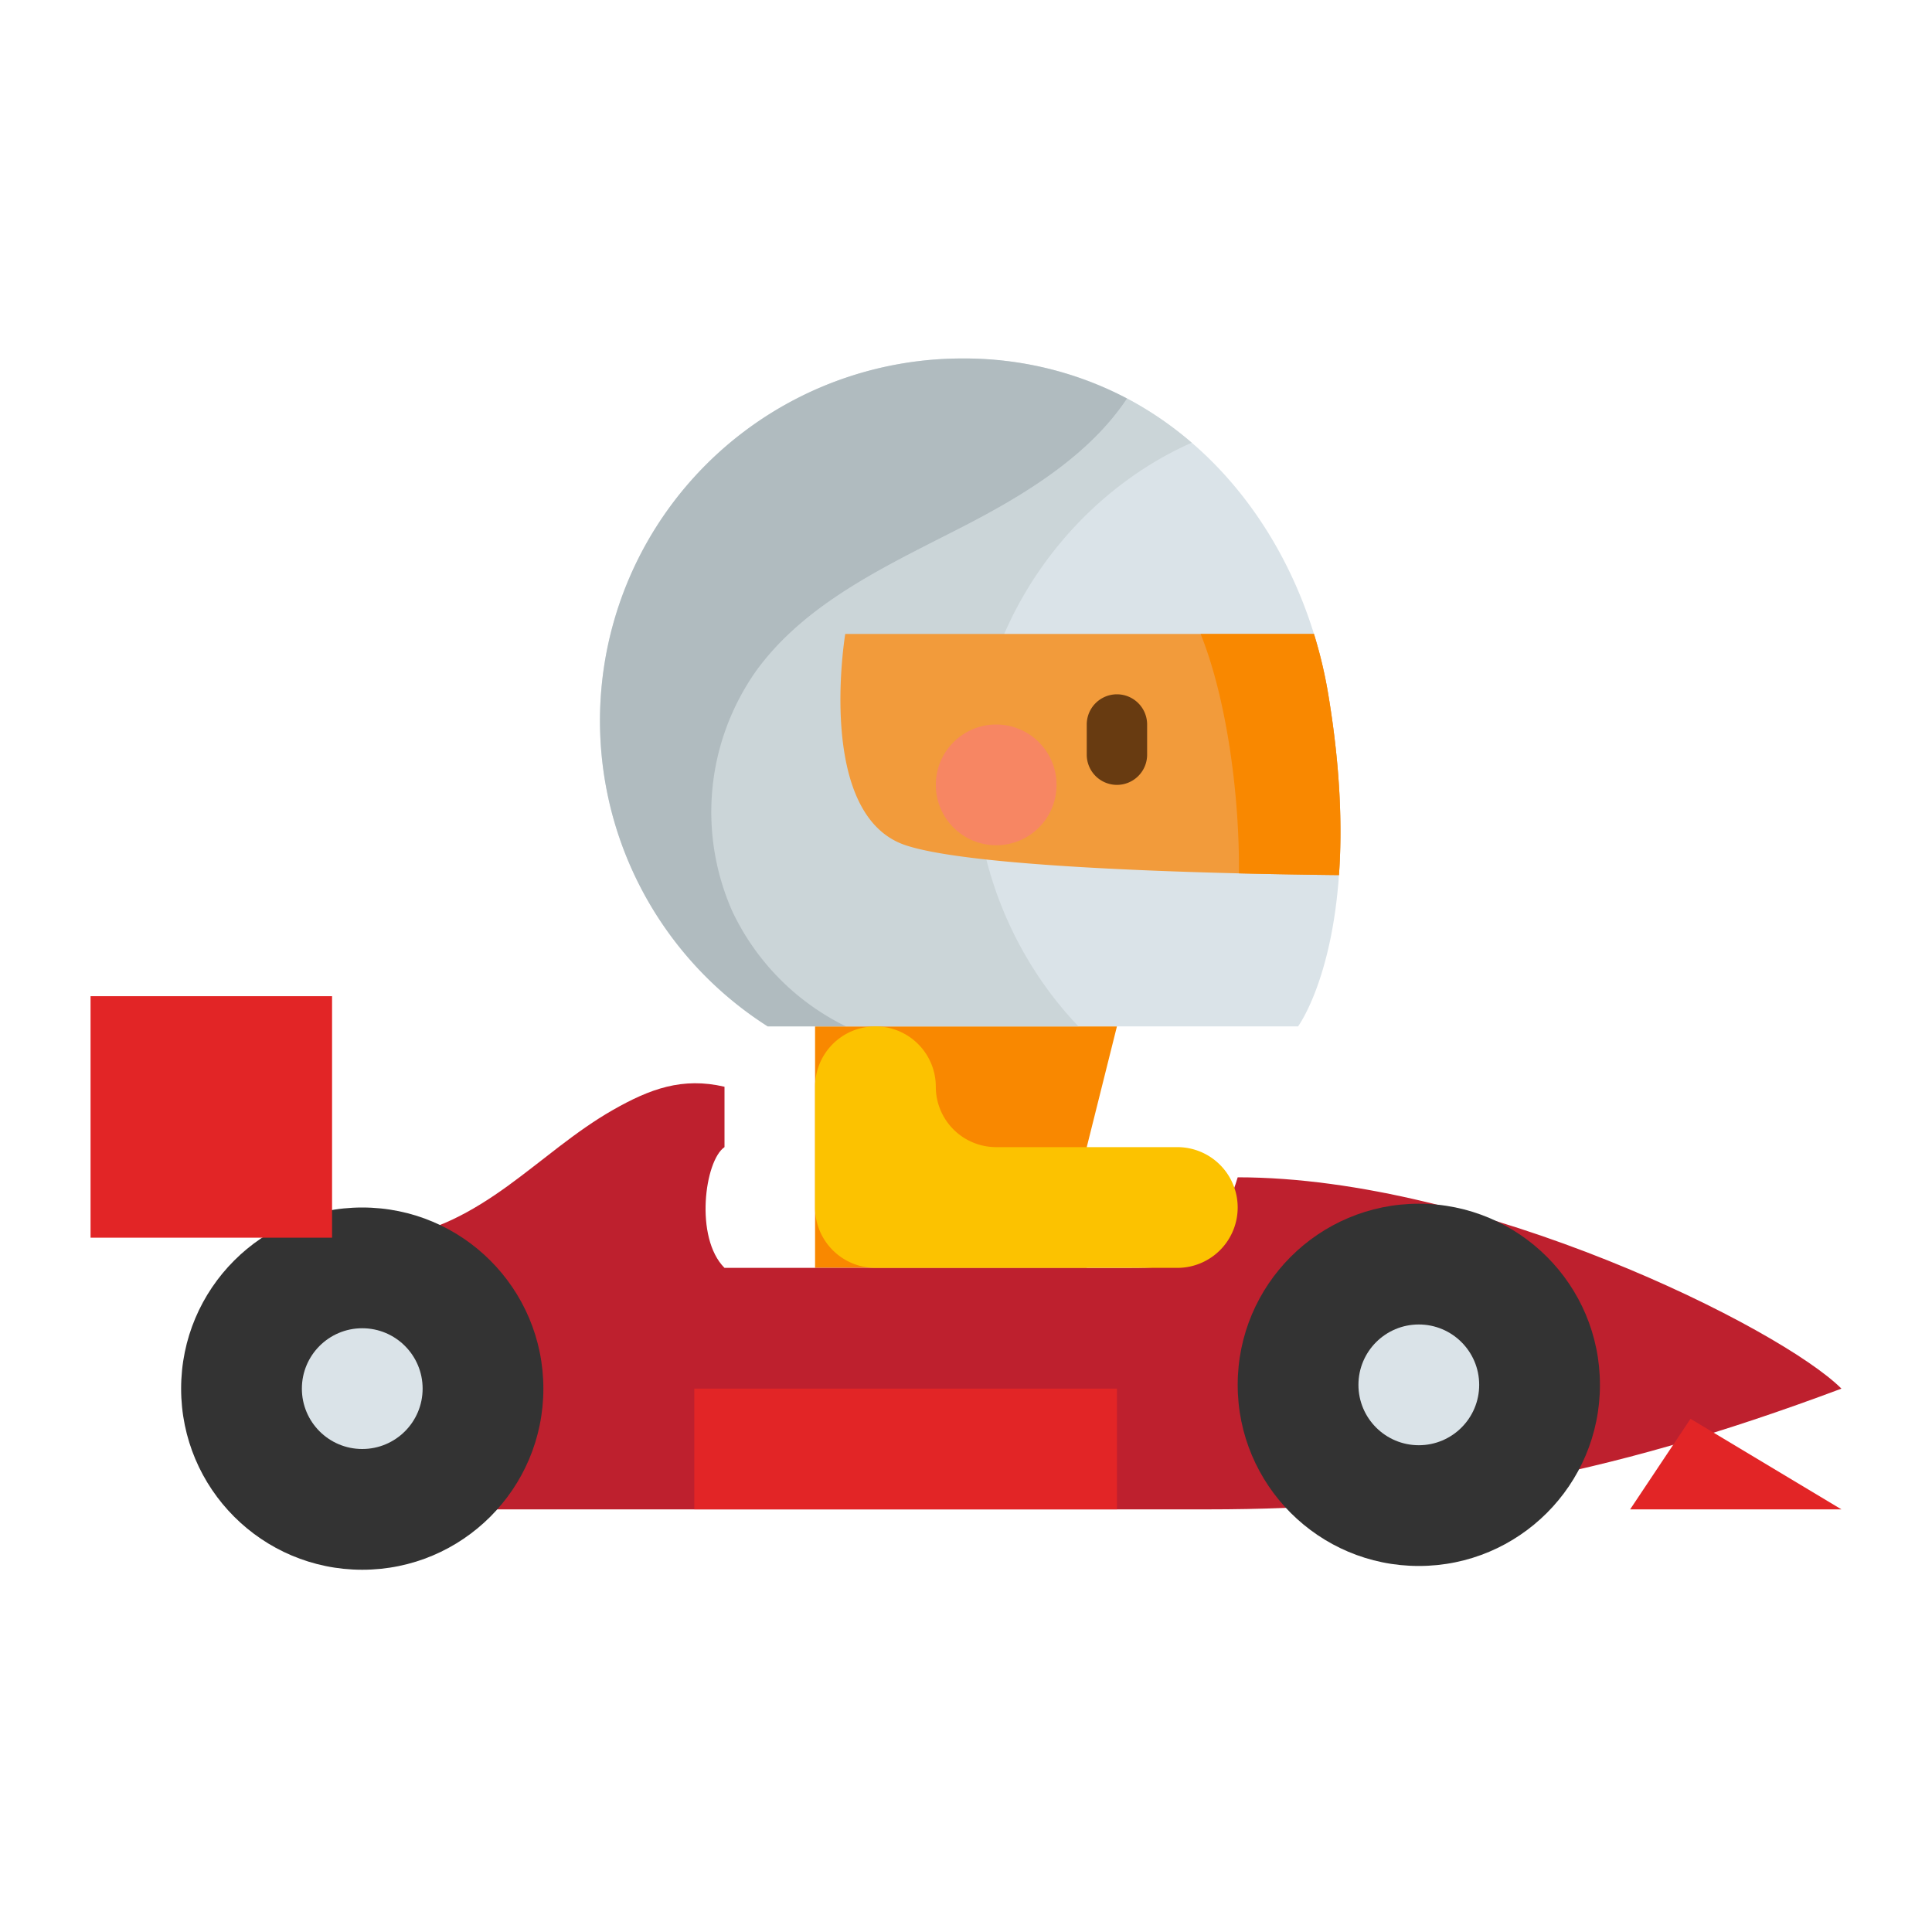 <?xml version="1.0"?>
<svg xmlns="http://www.w3.org/2000/svg" xmlns:xlink="http://www.w3.org/1999/xlink" xmlns:svgjs="http://svgjs.com/svgjs" version="1.1" width="512" height="512" x="0" y="0" viewBox="0 0 512 512" style="enable-background:new 0 0 512 512" xml:space="preserve"><g><g xmlns="http://www.w3.org/2000/svg"><path d="m296 272-8 32v32h-72v-64z" fill="#f98800" data-original="#f98800" style=""/><path d="m320 400c56 0 104-8 168-32-16-16-96-56-160-56 0 0-3.131 11.131-8 16-8 8-8 8-24 8h-104c-8-8-5.24-28.45 0-32v-16c-11.141-2.6-19.7.519-29.632 6.188s-18.525 13.38-27.79 20.089-19.644 12.571-31.03 13.665c-20.422 1.964-18.406 3.511-38.855 5.162-.177 19.888-8.693 66.896 31.307 66.896z" fill="#be202e" data-original="#be202e" style=""/><circle cx="96" cy="368" fill="#333333" r="48" data-original="#333333" style=""/><path d="m24 264h64v64h-64z" fill="#e22526" data-original="#e22526" style=""/><circle cx="96" cy="368" fill="#dae3e8" r="16" data-original="#dae3e8" style=""/><circle cx="376" cy="367" fill="#333333" r="48" data-original="#333333" style=""/><circle cx="376" cy="367" fill="#dae3e8" r="16" data-original="#dae3e8" style=""/><path d="m184 368h112v32h-112z" fill="#e22526" data-original="#e22526" style=""/><path d="m432 400h56l-40-24z" fill="#e22526" data-original="#e22526" style=""/><path d="m354.84 231.91c-1.99 28.2-10.84 40.09-10.84 40.09h-140.55a96.01 96.01 0 0 1 51.55-177c47.01 0 80.62 32.23 93.21 73a121.286 121.286 0 0 1 3.79 16c3.25 19.48 3.73 35.32 2.84 47.91z" fill="#dae3e8" data-original="#dae3e8" style=""/><g><path d="m258.912 195.294c3.457-33.539 26.125-64.321 56.89-77.968a92.76 92.76 0 0 0 -17.116-11.716c-10.022 15.069-26.923 25.437-43.378 33.9-20.07 10.321-41.72 20.078-54.956 38.358a63.126 63.126 0 0 0 23.873 94.132h61.581c-19.281-20.177-29.764-48.862-26.894-76.706z" fill="#cbd5d8" data-original="#cbd5d8" style=""/><path d="m194.052 241.424a64.71 64.71 0 0 1 6.3-63.556c13.236-18.28 34.886-28.037 54.956-38.358 16.455-8.463 33.356-18.831 43.378-33.9a92.531 92.531 0 0 0 -43.686-10.61 96.01 96.01 0 0 0 -51.55 177h20.775a64.5 64.5 0 0 1 -30.173-30.576z" fill="#b0bbbf" data-original="#b0bbbf" style=""/></g><path d="m248 288a16 16 0 0 0 16 16h48a16 16 0 0 1 16 16 16 16 0 0 1 -16 16h-80a16 16 0 0 1 -16-16v-32a16 16 0 0 1 16-16 16 16 0 0 1 16 16z" fill="#fcc200" data-original="#fcc200" style=""/><path d="m354.84 231.91c-28.76-.3-96.12-1.67-114.84-7.91-24-8-16-56-16-56h124.21a121.286 121.286 0 0 1 3.79 16c3.25 19.48 3.73 35.32 2.84 47.91z" fill="#f29b3b" data-original="#f29b3b" style=""/><circle cx="264" cy="208" fill="#f78663" r="16" data-original="#f78663" style=""/><path d="m352 184a121.286 121.286 0 0 0 -3.79-16h-30.036c6.976 17.315 10.359 43.1 10.149 63.448 10.28.253 19.537.389 26.517.462.89-12.59.41-28.43-2.84-47.91z" fill="#f98800" data-original="#f98800" style=""/><path d="m296 208a8 8 0 0 1 -8-8v-8a8 8 0 0 1 16 0v8a8 8 0 0 1 -8 8z" fill="#683b11" data-original="#683b11" style=""/></g></g></svg>
